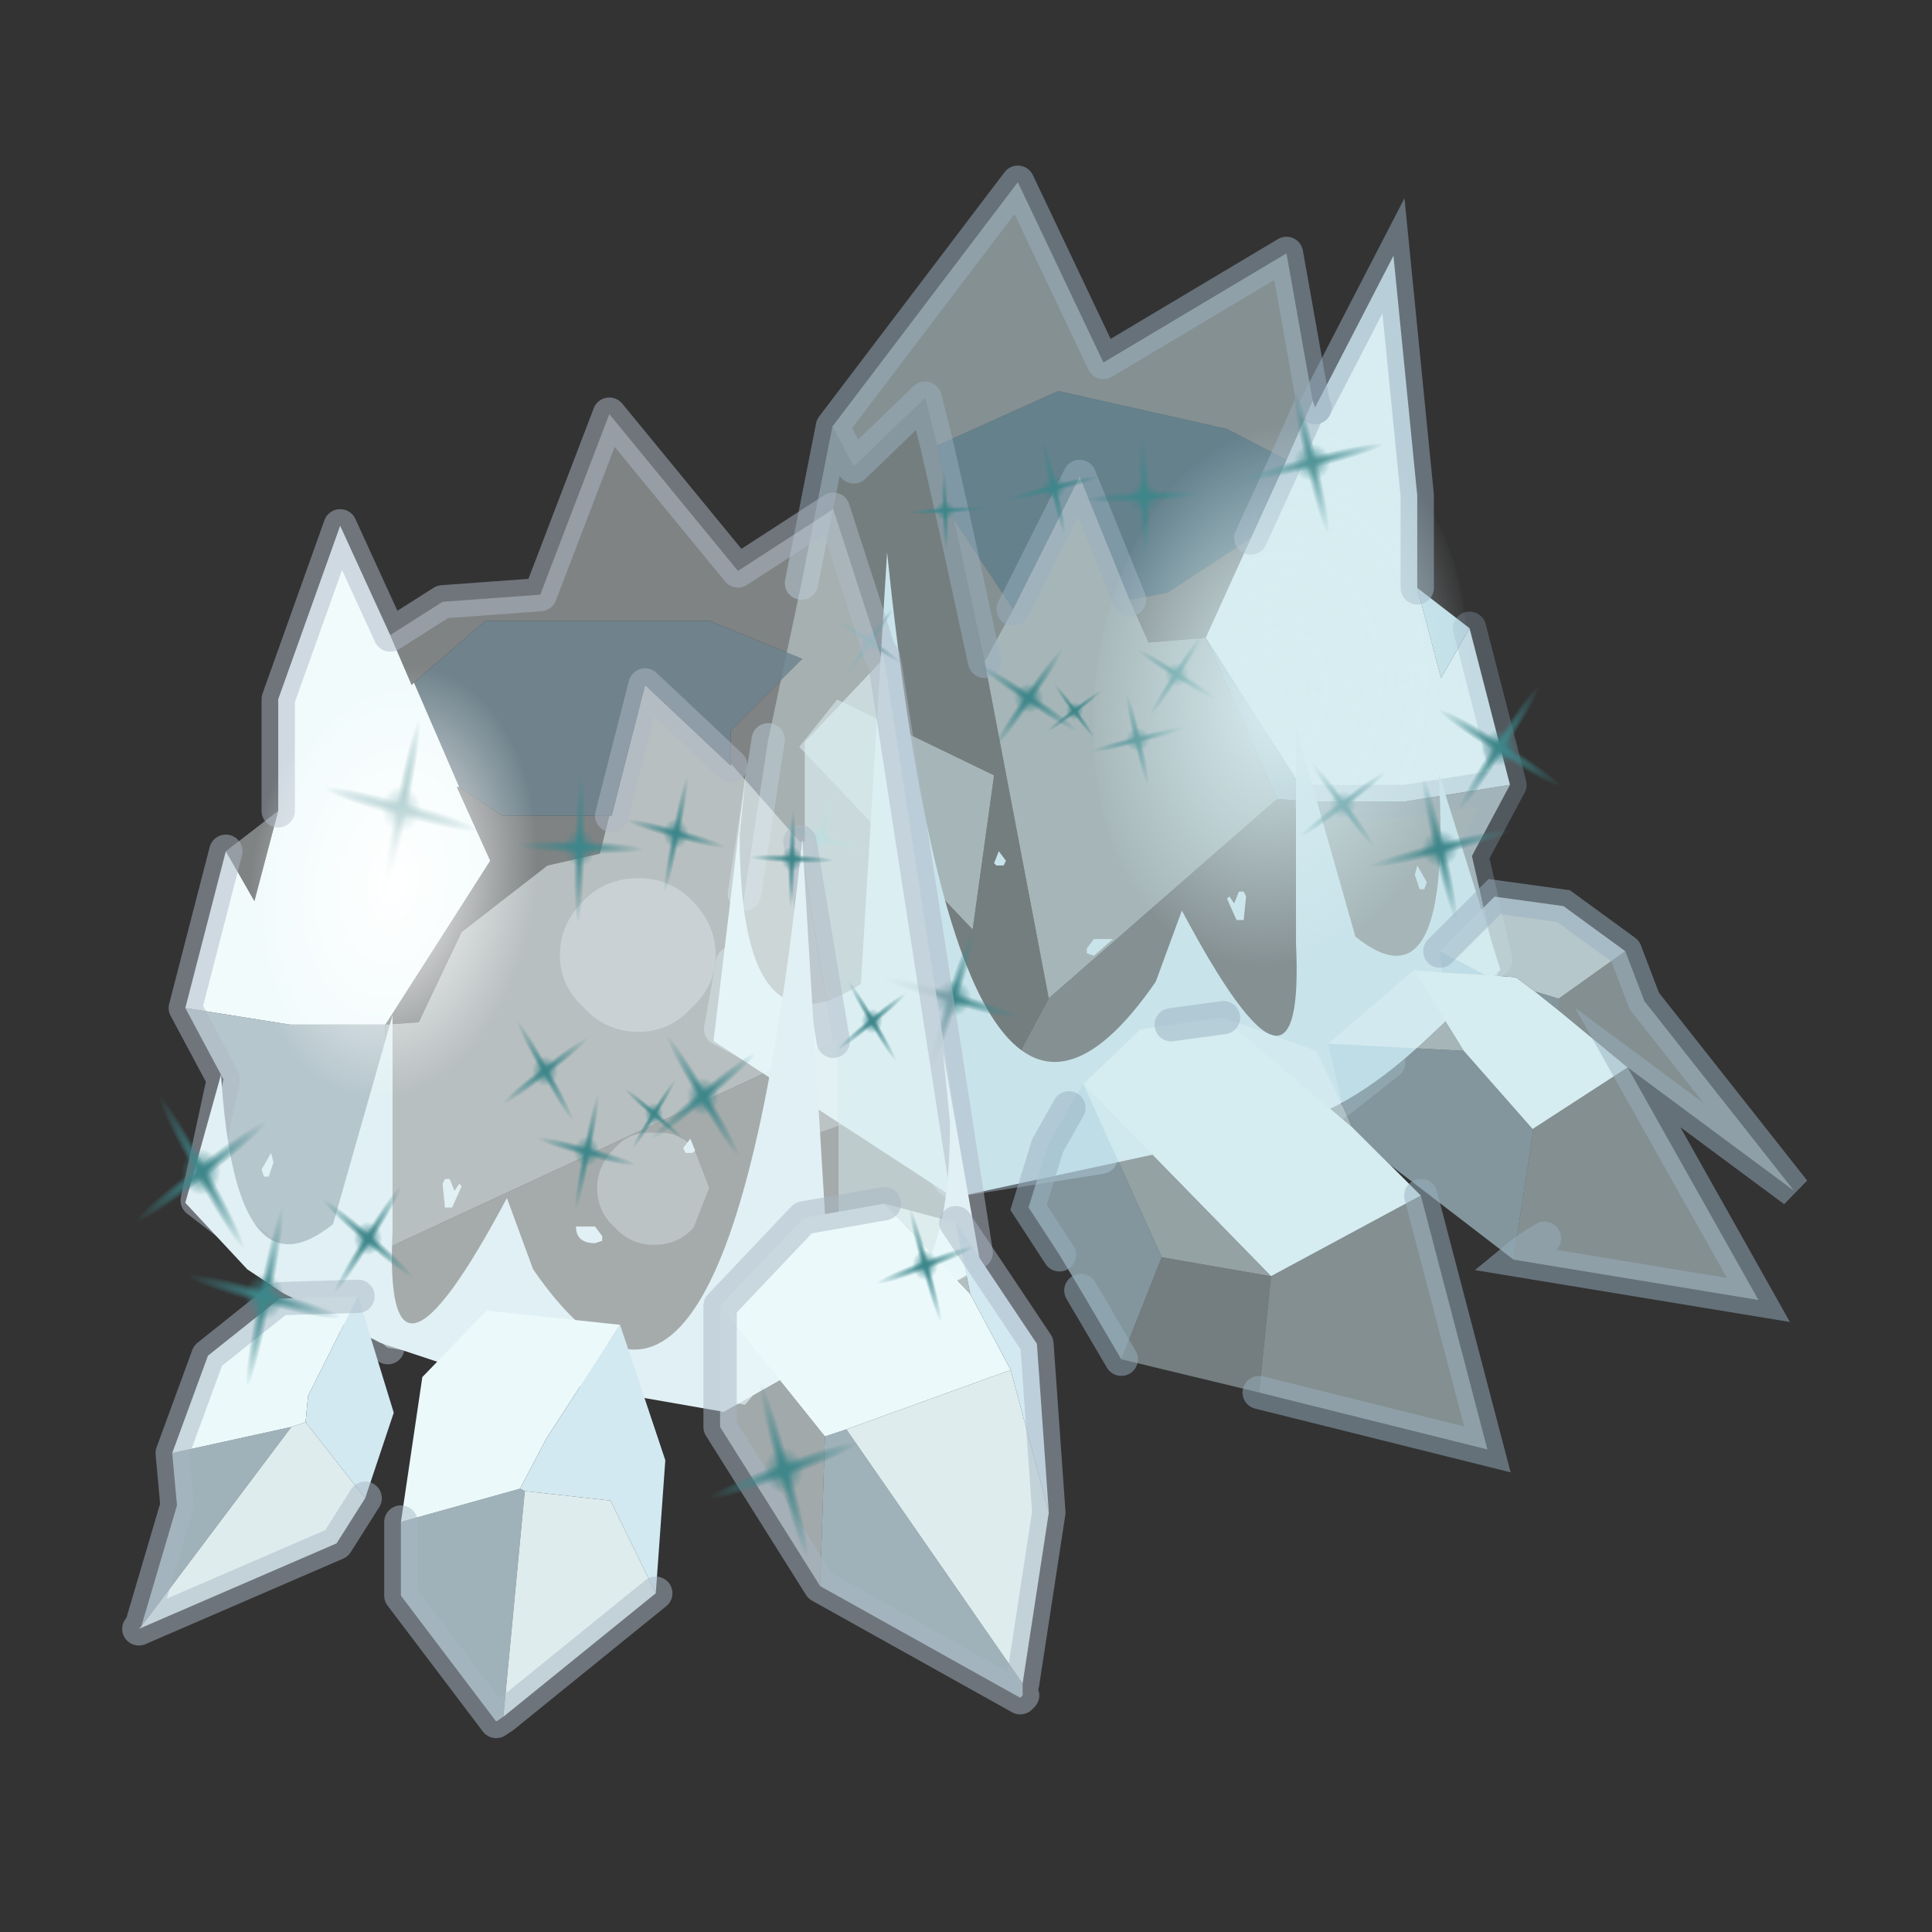<?xml version="1.0" encoding="UTF-8" standalone="no"?>
<svg xmlns:xlink="http://www.w3.org/1999/xlink" height="440.0px" width="440.0px" xmlns="http://www.w3.org/2000/svg">
  <rect width="100%" height="100%" fill="#333333" stroke="none"/>
  <g transform="matrix(10.0, 0.0, 0.0, 10.0, 0.0, 0.0)">
    <use height="44.0" transform="matrix(1.0, 0.0, 0.0, 1.0, 0.0, 0.0)" width="44.0" xlink:href="#shape0"/>
    <use height="120.8" transform="matrix(0.246, 0.0, 0.0, 0.246, 16.028, 3.776)" width="106.45" xlink:href="#sprite0"/>
    <use height="8.35" transform="matrix(1.0, 0.0, 0.0, 1.0, 12.75, 20.0)" width="6.75" xlink:href="#shape5"/>
    <use height="21.35" transform="matrix(1.085, 0.0, 0.0, 1.082, 3.841, 9.053)" width="17.3" xlink:href="#sprite5"/>
    <use height="11.6" transform="matrix(1.085, 0.0, 0.0, 1.082, 2.783, 27.034)" width="19.8" xlink:href="#sprite6"/>
    <use height="83.55" transform="matrix(0.202, 0.0, 0.0, 0.237, 2.65, 15.75)" width="96.8" xlink:href="#sprite2"/>
    <use height="10.1" transform="matrix(1.0, 0.0, 0.0, 1.0, 5.5, 15.05)" width="6.85" xlink:href="#shape8"/>
  </g>
  <defs>
    <g id="shape0" transform="matrix(1.0, 0.0, 0.0, 1.0, 0.0, 0.0)">
      <path d="M44.0 44.0 L0.0 44.0 0.0 0.0 44.0 0.0 44.0 44.0" fill="#43adca" fill-opacity="0.0" fill-rule="evenodd" stroke="none"/>
    </g>
    <g id="sprite0" transform="matrix(1.0, 0.0, 0.0, 1.0, 0.9, 17.75)">
      <use height="21.75" transform="matrix(4.402, 0.0, 0.0, 4.393, -0.878, -17.771)" width="18.4" xlink:href="#sprite1"/>
      <use height="12.45" transform="matrix(4.402, 0.0, 0.0, 4.393, 27.627, 48.371)" width="17.7" xlink:href="#sprite4"/>
    </g>
    <g id="sprite1" transform="matrix(1.0, 0.0, 0.0, 1.0, 9.65, 4.0)">
      <use height="21.75" transform="matrix(1.0, 0.0, 0.0, 1.0, -9.65, -4.0)" width="17.3" xlink:href="#shape1"/>
      <use height="83.55" transform="matrix(-0.175, 0.004, 0.0, 0.175, 8.75, 0.15)" width="96.8" xlink:href="#sprite2"/>
      <use height="11.6" transform="matrix(1.0, 0.0, 0.0, 1.0, -1.45, 1.35)" width="7.85" xlink:href="#shape3"/>
    </g>
    <g id="shape1" transform="matrix(1.0, 0.0, 0.0, 1.0, 9.65, 4.0)">
      <path d="M5.35 4.9 L6.45 5.75 5.85 6.8 5.35 4.9" fill="#c1dfe8" fill-rule="evenodd" stroke="none"/>
      <path d="M6.45 5.75 L7.3 9.05 5.1 9.4 3.1 9.4 0.9 5.95 1.85 3.85 2.6 2.2 3.15 0.95 3.2 1.1 4.85 -2.1 5.35 2.95 5.35 4.05 5.35 4.9 5.85 6.8 6.45 5.75 M5.35 2.95 L5.35 4.05 5.35 2.95" fill="#d7edf1" fill-rule="evenodd" stroke="none"/>
      <path d="M2.6 2.2 L1.85 3.85 0.1 5.0 -0.7 5.15 -1.75 2.55 -3.15 5.35 -4.4 3.45 -4.75 1.9 -2.2 0.75 1.35 1.55 2.6 2.2" fill="#6a8a97" fill-opacity="0.89" fill-rule="evenodd" stroke="none"/>
      <path d="M3.1 16.2 L2.6 16.25 1.6 16.45 -1.3 16.9 -4.45 17.4 -2.4 13.55 2.4 9.35 3.1 9.4 3.1 16.2 M-6.95 1.5 L-3.05 -3.65 -1.25 0.15 2.6 -2.15 3.15 0.95 2.6 2.2 1.35 1.55 -2.2 0.75 -4.75 1.9 -5.0 0.9 -6.5 2.35 -6.95 1.5 M1.85 3.85 L0.9 5.95 -0.3 6.05 -0.7 5.15 0.1 5.0 1.85 3.85 M-4.4 3.45 L-3.15 5.35 -3.75 6.45 -4.4 3.45" fill="#d7edf1" fill-opacity="0.502" fill-rule="evenodd" stroke="none"/>
      <path d="M0.9 5.95 L3.1 9.4 2.4 9.35 0.9 5.95" fill="#c0dfe9" fill-opacity="0.8" fill-rule="evenodd" stroke="none"/>
      <path d="M7.3 9.05 L6.5 10.55 7.0 12.75 7.05 13.1 4.75 14.9 3.1 16.2 3.1 9.4 5.1 9.4 7.3 9.05 M-0.7 5.15 L-0.3 6.05 0.9 5.95 2.4 9.35 -2.4 13.55 -3.75 6.45 -3.15 5.35 -1.75 2.55 -0.7 5.15 M-6.85 7.25 L-3.55 8.85 -4.0 12.1 -7.65 8.25 -6.85 7.25" fill="#d7edf1" fill-opacity="0.702" fill-rule="evenodd" stroke="none"/>
      <path d="M-4.45 17.4 L-5.5 16.15 -5.9 15.95 -7.85 14.95 -9.3 14.2 -9.05 12.8 -8.8 11.4 -8.8 11.35 -8.3 8.1 -7.6 4.8 -6.95 1.5 -6.5 2.35 -5.0 0.9 -4.75 1.9 -4.4 3.45 -3.75 6.45 -2.4 13.55 -4.45 17.4 M-6.85 7.25 L-7.65 8.25 -4.0 12.1 -3.55 8.85 -6.85 7.25" fill="#d7edf1" fill-opacity="0.4" fill-rule="evenodd" stroke="none"/>
      <path d="M6.45 5.75 L7.3 9.05 6.5 10.55 7.0 12.75 M4.75 14.9 L3.1 16.2 M3.1 9.4 L5.1 9.4 7.3 9.05" fill="none" stroke="#9ab0c0" stroke-linecap="round" stroke-linejoin="round" stroke-opacity="0.302" stroke-width="0.7"/>
      <path d="M2.6 16.25 L1.6 16.45 M-1.3 16.9 L-4.45 17.4 -5.5 16.15 -5.9 15.95 M-7.85 14.95 L-9.3 14.2 -9.05 12.8 M-8.8 11.35 L-8.3 8.1 M-7.6 4.8 L-6.95 1.5 -3.05 -3.65 -1.25 0.15 2.6 -2.15 3.15 0.95 3.2 1.1 M3.15 0.95 L2.6 2.2 1.85 3.85 M-4.75 1.9 L-4.4 3.45 M-3.15 5.35 L-1.75 2.55 -0.7 5.15 M-4.75 1.9 L-5.0 0.9 -6.5 2.35 -6.95 1.5 M-3.75 6.45 L-4.4 3.45" fill="none" stroke="#9ab0c0" stroke-linecap="round" stroke-linejoin="round" stroke-opacity="0.502" stroke-width="0.7"/>
      <path d="M3.2 1.1 L4.85 -2.1 5.35 2.95 M5.35 4.05 L5.35 4.9 M5.35 4.05 L5.35 2.95" fill="none" stroke="#9ab0c0" stroke-linecap="round" stroke-linejoin="miter" stroke-miterlimit="5.0" stroke-opacity="0.502" stroke-width="0.7"/>
      <path d="M-1.45 12.3 L-1.05 12.3 -1.45 12.65 -1.6 12.6 -1.6 12.5 -1.45 12.3 M-3.55 10.7 L-3.45 10.45 -3.3 10.65 -3.35 10.75 -3.5 10.75 -3.55 10.7 M5.35 10.75 L5.55 11.1 5.5 11.25 5.4 11.25 5.3 10.95 5.35 10.75 M2.8 7.85 L4.05 12.25 Q6.1 13.9 5.8 8.8 L7.1 12.95 5.5 14.45 Q3.85 16.0 2.3 16.3 L-4.4 17.75 -9.45 14.45 -8.75 8.6 -8.9 10.1 Q-8.9 14.9 -6.35 13.25 L-5.8 4.15 Q-4.25 19.15 -0.15 13.2 L0.4 11.7 Q3.0 16.6 2.8 12.4 L2.8 7.85 M1.35 11.45 L1.4 11.4 1.5 11.55 1.6 11.3 1.7 11.3 1.75 11.4 1.7 11.9 1.55 11.9 1.35 11.45" fill="#c9e3ea" fill-rule="evenodd" stroke="none"/>
    </g>
    <g id="sprite2" transform="matrix(1.0, 0.0, 0.0, 1.0, 0.0, 0.0)">
      <use height="77.05" transform="matrix(0.159, 0.068, -0.068, 0.159, 48.74, 6.237)" width="77.05" xlink:href="#sprite3"/>
      <use height="77.05" transform="matrix(0.04, 0.167, -0.167, 0.04, 71.024, 30.945)" width="77.05" xlink:href="#sprite3"/>
      <use height="77.05" transform="matrix(-0.12, 0.174, -0.174, -0.12, 43.421, 9.239)" width="77.05" xlink:href="#sprite3"/>
      <use height="77.05" transform="matrix(0.042, 0.206, -0.206, 0.042, 15.87, 36.628)" width="77.05" xlink:href="#sprite3"/>
      <use height="77.05" transform="matrix(-0.12, 0.174, -0.174, -0.12, 28.021, 56.089)" width="77.05" xlink:href="#sprite3"/>
      <use height="77.05" transform="matrix(-0.015, 0.21, -0.21, -0.015, 83.911, 67.339)" width="77.05" xlink:href="#sprite3"/>
      <use height="77.05" transform="matrix(-0.129, 0.081, -0.081, -0.129, 36.447, 54.411)" width="77.05" xlink:href="#sprite3"/>
      <use height="77.05" transform="matrix(0.104, 0.045, -0.045, 0.104, 73.907, 10.352)" width="77.05" xlink:href="#sprite3"/>
      <use height="77.05" transform="matrix(0.026, 0.109, -0.109, 0.026, 88.406, 26.483)" width="77.05" xlink:href="#sprite3"/>
      <use height="77.05" transform="matrix(-0.078, 0.113, -0.113, -0.078, 70.432, 12.31)" width="77.05" xlink:href="#sprite3"/>
      <use height="77.05" transform="matrix(0.028, 0.135, -0.135, 0.028, 52.458, 30.202)" width="77.05" xlink:href="#sprite3"/>
      <use height="77.05" transform="matrix(-0.078, 0.113, -0.113, -0.078, 60.382, 42.86)" width="77.05" xlink:href="#sprite3"/>
      <use height="77.05" transform="matrix(-0.009, 0.137, -0.137, -0.009, 96.815, 50.192)" width="77.05" xlink:href="#sprite3"/>
      <use height="77.05" transform="matrix(-0.084, 0.053, -0.053, -0.084, 65.877, 41.774)" width="77.05" xlink:href="#sprite3"/>
    </g>
    <g id="sprite3" transform="matrix(1.0, 0.0, 0.0, 1.0, 22.8, 22.95)">
      <use height="77.05" transform="matrix(1.0, 0.0, 0.0, 1.0, -22.8, -22.95)" width="77.05" xlink:href="#shape2"/>
    </g>
    <g id="shape2" transform="matrix(1.0, 0.0, 0.0, 1.0, 22.8, 22.95)">
      <path d="M15.65 26.4 Q11.2 26.4 8.05 23.2 4.9 20.1 4.9 15.6 4.9 11.15 8.05 8.0 11.2 4.85 15.65 4.85 20.15 4.85 23.25 8.0 26.45 11.15 26.45 15.6 26.45 20.1 23.25 23.2 20.15 26.4 15.65 26.4" fill="url(#gradient0)" fill-rule="evenodd" stroke="none"/>
      <path d="M12.35 16.9 Q6.0 0.9 2.45 -10.8 -1.05 -22.35 0.35 -22.9 1.7 -23.45 7.1 -12.6 12.55 -1.7 18.9 14.3 25.25 30.25 28.75 41.85 32.25 53.5 30.9 54.05 29.5 54.6 24.1 43.65 18.7 32.85 12.35 16.9" fill="url(#gradient1)" fill-rule="evenodd" stroke="none"/>
      <path d="M17.05 18.65 Q1.05 25.0 -10.65 28.55 -22.2 32.05 -22.75 30.65 -23.3 29.3 -12.45 23.9 -1.55 18.45 14.45 12.1 30.4 5.75 42.0 2.25 53.65 -1.25 54.2 0.1 54.75 1.5 43.8 6.9 33.0 12.3 17.05 18.65" fill="url(#gradient2)" fill-rule="evenodd" stroke="none"/>
    </g>
    <radialGradient cx="0" cy="0" gradientTransform="matrix(0.013, 0.0, 0.0, 0.013, 15.65, 15.6)" gradientUnits="userSpaceOnUse" id="gradient0" r="819.2" spreadMethod="pad">
      <stop offset="0.0" stop-color="#3d868a"/>
      <stop offset="1.0" stop-color="#3d868a" stop-opacity="0.0"/>
    </radialGradient>
    <radialGradient cx="0" cy="0" gradientTransform="matrix(0.019, 0.048, -0.004, 0.002, 15.65, 15.6)" gradientUnits="userSpaceOnUse" id="gradient1" r="819.2" spreadMethod="pad">
      <stop offset="0.0" stop-color="#3d868a"/>
      <stop offset="1.0" stop-color="#3d868a" stop-opacity="0.0"/>
    </radialGradient>
    <radialGradient cx="0" cy="0" gradientTransform="matrix(0.048, -0.019, 0.002, 0.004, 15.75, 15.35)" gradientUnits="userSpaceOnUse" id="gradient2" r="819.2" spreadMethod="pad">
      <stop offset="0.0" stop-color="#3d868a"/>
      <stop offset="1.0" stop-color="#3d868a" stop-opacity="0.0"/>
    </radialGradient>
    <g id="shape3" transform="matrix(1.0, 0.0, 0.0, 1.0, 1.45, -1.35)">
      <path d="M5.5 3.0 Q4.45 1.35 2.8 1.35 1.2 1.4 -0.05 3.1 -1.3 4.85 -1.45 7.25 -1.6 9.65 -0.55 11.3 0.5 13.0 2.1 12.95 3.75 12.95 5.0 11.2 6.25 9.5 6.4 7.1 6.55 4.7 5.5 3.0" fill="url(#gradient3)" fill-rule="evenodd" stroke="none"/>
    </g>
    <radialGradient cx="0" cy="0" gradientTransform="matrix(-0.005, 1.0E-4, -4.0E-4, 0.007, 2.45, 7.15)" gradientUnits="userSpaceOnUse" id="gradient3" r="819.2" spreadMethod="pad">
      <stop offset="0.0" stop-color="#d7edf1"/>
      <stop offset="1.0" stop-color="#d7edf1" stop-opacity="0.0"/>
    </radialGradient>
    <g id="sprite4" transform="matrix(1.0, 0.0, 0.0, 1.0, 6.9, 5.55)">
      <use height="12.45" transform="matrix(1.0, 0.0, 0.0, 1.0, -6.9, -5.55)" width="17.7" xlink:href="#shape4"/>
    </g>
    <g id="shape4" transform="matrix(1.0, 0.0, 0.0, 1.0, 6.9, 5.55)">
      <path d="M3.05 -3.55 L3.7 -3.5 4.1 -3.2 4.6 -2.8 6.05 -1.6 4.05 -0.3 2.6 -1.95 1.55 -3.65 2.15 -3.6 3.05 -3.55 M0.25 -0.35 L1.05 0.45 1.7 1.1 -1.45 2.8 -5.4 -1.25 -4.2 -2.4 -3.55 -2.5 -2.45 -2.65 0.25 -0.35" fill="#d5ecf0" fill-rule="evenodd" stroke="none"/>
      <path d="M-1.45 2.8 L-3.75 2.4 -5.4 -1.25 -1.45 2.8" fill="#d5ecf0" fill-opacity="0.6" fill-rule="evenodd" stroke="none"/>
      <path d="M4.1 -3.2 L3.7 -3.5 3.05 -3.55 2.1 -4.05 3.25 -5.2 4.7 -5.0 6.0 -4.05 4.6 -3.05 4.1 -3.2" fill="#d5ecf0" fill-opacity="0.8" fill-rule="evenodd" stroke="none"/>
      <path d="M1.55 -3.65 L2.6 -1.95 -0.25 -2.1 1.55 -3.65 M0.05 -0.8 L0.25 -0.35 -2.45 -2.65 -0.5 -1.95 0.05 -0.8" fill="#d5ecf0" fill-opacity="0.702" fill-rule="evenodd" stroke="none"/>
      <path d="M4.05 -0.3 L6.05 -1.6 4.6 -2.8 4.6 -3.05 6.0 -4.05 6.4 -3.0 9.55 1.0 6.05 -1.6 8.8 3.3 3.65 2.45 4.05 -0.2 4.05 -0.3 M4.3 2.0 Q3.95 2.2 3.65 2.45 3.95 2.2 4.3 2.0 M1.7 1.1 L3.1 6.45 -1.7 5.25 -1.45 2.8 1.7 1.1" fill="#d5ecf0" fill-opacity="0.502" fill-rule="evenodd" stroke="none"/>
      <path d="M-1.7 5.25 L-4.6 4.55 -3.75 2.4 -1.45 2.8 -1.7 5.25" fill="#d5ecf0" fill-opacity="0.4" fill-rule="evenodd" stroke="none"/>
      <path d="M3.05 -3.55 L2.15 -3.6 2.1 -4.05 3.05 -3.55 M2.6 -1.95 L4.05 -0.3 4.05 -0.2 3.65 2.45 1.05 0.45 0.25 -0.35 0.05 -0.8 -0.25 -2.1 2.6 -1.95 M4.6 -2.8 L4.1 -3.2 4.6 -3.05 4.6 -2.8 M-4.6 4.55 L-5.45 3.1 -5.9 2.35 -6.55 1.35 -6.15 0.05 -5.7 -0.75 -5.4 -1.25 -3.75 2.4 -4.6 4.55" fill="#b9d8e4" fill-opacity="0.6" fill-rule="evenodd" stroke="none"/>
      <path d="M6.0 -4.05 L4.7 -5.0 3.25 -5.2 2.1 -4.05 M6.0 -4.05 L6.4 -3.0 9.55 1.0 6.05 -1.6 8.8 3.3 3.65 2.45 Q3.95 2.2 4.3 2.0 M1.7 1.1 L3.1 6.45 -1.7 5.25 M-4.6 4.55 L-5.45 3.1 M-5.9 2.35 L-6.55 1.35 -6.15 0.05 -5.7 -0.75 M-3.55 -2.5 L-2.45 -2.65" fill="none" stroke="#98afbf" stroke-linecap="round" stroke-linejoin="miter" stroke-miterlimit="5.0" stroke-opacity="0.502" stroke-width="0.7"/>
    </g>
    <g id="shape5" transform="matrix(1.0, 0.0, 0.0, 1.0, -12.75, -20.0)">
      <path d="M19.2 24.2 L19.5 24.9 19.2 25.6 18.5 25.85 17.85 25.6 Q17.55 25.3 17.55 24.9 17.55 24.5 17.85 24.2 18.15 23.95 18.5 23.95 L19.2 24.2 M12.75 21.75 Q12.75 21.05 13.3 20.5 13.8 20.0 14.55 20.0 15.25 20.0 15.75 20.5 16.3 21.05 16.3 21.75 16.3 22.45 15.75 22.95 15.25 23.5 14.55 23.5 13.8 23.5 13.3 22.95 12.75 22.45 12.75 21.75 M13.6 27.05 Q13.6 26.55 14.0 26.15 14.35 25.75 14.9 25.8 15.45 25.75 15.8 26.15 L16.15 27.05 15.8 27.95 Q15.45 28.35 14.9 28.35 14.35 28.35 14.0 27.95 13.6 27.6 13.6 27.05" fill="#d1deeb" fill-opacity="0.353" fill-rule="evenodd" stroke="none"/>
    </g>
    <g id="sprite5" transform="matrix(1.0, 0.0, 0.0, 1.0, 10.15, 3.6)">
      <use height="21.35" transform="matrix(1.0, 0.0, 0.0, 1.0, -10.15, -3.6)" width="17.3" xlink:href="#shape6"/>
    </g>
    <g id="shape6" transform="matrix(1.0, 0.0, 0.0, 1.0, 10.15, 3.6)">
      <path d="M4.85 1.85 L4.85 1.9 4.8 1.85 4.85 1.9 3.2 3.65 3.2 5.75 3.1 5.75 1.65 4.1 1.65 3.4 3.15 1.9 1.2 1.1 -3.5 1.1 -5.0 2.4 -5.05 2.45 -5.5 1.4 -4.4 0.7 -2.35 0.55 -0.9 -3.25 1.8 0.05 3.8 -1.25 4.8 1.85 4.85 1.85 M-4.05 4.6 L-3.15 5.2 -0.9 5.2 -1.1 6.0 -2.2 6.25 -4.0 7.65 -4.9 9.55 -5.6 9.6 -3.4 6.15 -4.1 4.6 -4.05 4.6 M-8.95 5.95 L-7.85 5.1 -8.35 7.0 -8.95 5.95" fill="#f1fbfc" fill-opacity="0.4" fill-rule="evenodd" stroke="none"/>
      <path d="M1.65 4.1 L3.1 5.75 3.8 9.95 -5.55 14.3 -5.6 9.6 -4.9 9.55 -4.0 7.65 -2.2 6.25 -1.1 6.0 -0.9 5.2 -0.85 5.2 -0.15 2.45 1.65 4.15 1.65 4.1" fill="#f1fbfc" fill-opacity="0.702" fill-rule="evenodd" stroke="none"/>
      <path d="M-5.0 2.4 L-3.5 1.1 1.2 1.1 3.15 1.9 1.65 3.4 1.65 4.1 1.65 4.15 -0.15 2.45 -0.85 5.2 -0.9 5.2 -3.15 5.2 -4.05 4.6 -5.0 2.4" fill="#778c97" fill-opacity="0.89" fill-rule="evenodd" stroke="none"/>
      <path d="M-5.5 1.4 L-5.05 2.45 -5.0 2.4 -4.05 4.6 -4.1 4.6 -3.4 6.15 -5.6 9.6 -7.6 9.6 -9.8 9.25 -8.95 5.95 -8.35 7.0 -7.85 5.1 -7.85 2.75 -6.55 -0.9 -5.5 1.4" fill="#f1fbfc" fill-rule="evenodd" stroke="none"/>
      <path d="M-5.55 14.3 L-5.55 16.4 -9.55 13.3 -9.0 10.75 -9.8 9.25 -7.6 9.6 -5.6 9.6 -5.55 14.3" fill="#d7ebf4" fill-opacity="0.8" fill-rule="evenodd" stroke="none"/>
      <path d="M-2.2 6.25 L-1.1 6.0 -2.2 6.25" fill="#bbbe95" fill-rule="evenodd" stroke="none"/>
      <path d="M3.8 9.95 L3.9 9.9 3.9 14.3 3.0 16.35 1.95 17.6 -5.55 16.4 -5.55 14.3 3.8 9.95" fill="#f1fbfc" fill-opacity="0.6" fill-rule="evenodd" stroke="none"/>
      <path d="M4.9 2.1 L4.85 1.9 4.9 2.1 6.8 14.4 3.0 16.35 3.9 14.3 3.9 9.9 3.8 9.95 3.1 5.75 3.2 5.75 3.2 3.65 4.85 1.9 4.85 1.85 4.9 2.1" fill="#e0f1f4" fill-opacity="0.8" fill-rule="evenodd" stroke="none"/>
      <path d="M4.85 1.9 L4.9 2.1 4.85 1.85 4.8 1.85 3.8 -1.25 1.8 0.05 -0.9 -3.25 -2.35 0.55 -4.4 0.7 -5.5 1.4 M4.85 1.9 L4.8 1.85 M3.0 16.35 L6.8 14.4 4.9 2.1 M3.1 5.75 L3.8 9.95 M-0.85 5.2 L-0.15 2.45 1.65 4.15 M-7.85 5.1 L-7.85 2.75 -6.55 -0.9 -5.5 1.4 M-5.55 16.4 L-9.55 13.3 -9.0 10.75 -9.8 9.25 -8.95 5.95" fill="none" stroke="#adb7c5" stroke-linecap="round" stroke-linejoin="round" stroke-opacity="0.502" stroke-width="0.7"/>
      <path d="M0.9 12.25 L0.85 12.3 0.7 12.3 0.65 12.2 0.8 12.0 0.9 12.25 M6.1 10.15 L6.9 14.7 1.5 17.75 -4.5 16.7 -5.7 16.3 -7.75 15.25 -8.5 14.75 -9.8 13.35 -9.05 10.65 Q-8.75 15.45 -6.7 13.8 L-5.45 9.4 -5.45 13.95 Q-5.65 18.15 -3.05 13.25 L-2.5 14.75 Q1.6 20.7 3.15 5.7 L3.7 14.8 Q6.25 16.45 6.25 11.65 L6.1 10.15 M-1.6 13.85 L-1.2 13.85 -1.05 14.05 -1.05 14.15 -1.2 14.2 Q-1.6 14.2 -1.6 13.85 M-4.15 13.1 L-4.05 12.95 -4.0 13.0 -4.2 13.45 -4.35 13.45 -4.4 12.95 -4.35 12.85 -4.25 12.85 -4.15 13.1 M-8.05 12.8 L-8.15 12.8 -8.2 12.65 -8.0 12.3 -7.95 12.5 -8.05 12.8" fill="#e1f0f4" fill-rule="evenodd" stroke="none"/>
    </g>
    <g id="sprite6" transform="matrix(1.0, 0.0, 0.0, 1.0, 10.25, 4.45)">
      <use height="11.6" transform="matrix(1.0, 0.0, 0.0, 1.0, -10.25, -4.45)" width="19.8" xlink:href="#shape7"/>
    </g>
    <g id="shape7" transform="matrix(1.0, 0.0, 0.0, 1.0, 10.25, 4.45)">
      <path d="M2.3 -1.95 L4.5 0.8 4.4 3.95 2.3 0.6 2.3 -1.95" fill="#ebf9fb" fill-opacity="0.6" fill-rule="evenodd" stroke="none"/>
      <path d="M7.55 -2.2 L8.4 -0.6 4.95 0.65 4.5 0.8 2.3 -1.95 4.05 -3.8 5.75 -4.1 7.55 -2.2 M0.2 -1.55 L-1.35 0.85 -1.9 1.9 -4.4 2.6 -3.95 -0.45 -2.6 -1.85 0.2 -1.55 M-5.3 -2.15 L-6.35 -0.05 -6.4 0.5 -6.7 0.6 -9.2 1.15 -8.45 -0.9 -6.95 -2.1 -5.3 -2.15" fill="#ebf9fb" fill-rule="evenodd" stroke="none"/>
      <path d="M7.25 -3.7 L7.55 -2.2 5.75 -4.1 7.25 -3.7" fill="#ebf9fb" fill-opacity="0.702" fill-rule="evenodd" stroke="none"/>
      <path d="M7.55 -2.2 L7.25 -3.7 8.95 -1.15 9.2 2.4 8.4 -0.6 7.55 -2.2 M0.95 4.1 L0.0 2.15 -1.8 1.95 -1.9 1.9 -1.35 0.85 0.2 -1.55 1.15 1.3 0.95 4.1 M-6.4 0.5 L-6.35 -0.05 -5.3 -2.15 -4.55 0.3 -5.15 2.1 -6.4 0.5" fill="#d2e9f1" fill-rule="evenodd" stroke="none"/>
      <path d="M4.5 0.8 L4.95 0.65 8.65 6.0 8.65 6.25 8.6 6.3 4.4 3.95 4.5 0.8 M-1.9 1.9 L-1.8 1.95 -2.25 6.7 -2.4 6.8 -4.4 4.15 -4.4 2.6 -1.9 1.9 M-9.2 1.15 L-6.7 0.6 -9.85 4.8 -9.1 2.25 -9.2 1.15" fill="#cfe8f2" fill-opacity="0.702" fill-rule="evenodd" stroke="none"/>
      <path d="M8.4 -0.6 L9.2 2.4 8.65 6.0 4.95 0.65 8.4 -0.6 M-1.8 1.95 L0.0 2.15 0.95 4.1 -2.25 6.7 -1.8 1.95 M-6.4 0.5 L-5.15 2.1 -5.75 3.05 -9.9 4.85 -9.85 4.8 -6.7 0.6 -6.4 0.5" fill="#ebf9fb" fill-opacity="0.933" fill-rule="evenodd" stroke="none"/>
      <path d="M9.2 2.4 L8.95 -1.15 7.25 -3.7 M5.75 -4.1 L4.05 -3.8 2.3 -1.95 M9.2 2.4 L8.65 6.0 M8.65 6.25 L8.6 6.3 4.4 3.95 2.3 0.6 2.3 -1.95 M-2.25 6.7 L0.95 4.1 M-5.3 -2.15 L-6.95 -2.1 -8.45 -0.9 -9.2 1.15 M-4.4 2.6 L-4.4 4.15 -2.4 6.8 -2.25 6.7 M-5.15 2.1 L-5.75 3.05 -9.9 4.85 M-9.85 4.8 L-9.1 2.25 -9.2 1.15" fill="none" stroke="#a7b5c4" stroke-linecap="round" stroke-linejoin="round" stroke-opacity="0.502" stroke-width="0.7"/>
    </g>
    <g id="shape8" transform="matrix(1.0, 0.0, 0.0, 1.0, -5.5, -15.05)">
      <path d="M11.55 16.45 Q10.65 15.0 9.25 15.05 7.85 15.05 6.7 16.55 5.6 18.05 5.5 20.15 5.35 22.25 6.3 23.7 7.25 25.15 8.65 25.15 10.05 25.1 11.15 23.6 12.2 22.1 12.35 20.0 12.45 17.9 11.55 16.45" fill="url(#gradient4)" fill-rule="evenodd" stroke="none"/>
    </g>
    <radialGradient cx="0" cy="0" gradientTransform="matrix(-0.004, 1.0E-4, -4.0E-4, 0.006, 8.95, 20.1)" gradientUnits="userSpaceOnUse" id="gradient4" r="819.2" spreadMethod="pad">
      <stop offset="0.0" stop-color="#ffffff"/>
      <stop offset="1.0" stop-color="#ffffff" stop-opacity="0.0"/>
    </radialGradient>
  </defs>
</svg>
